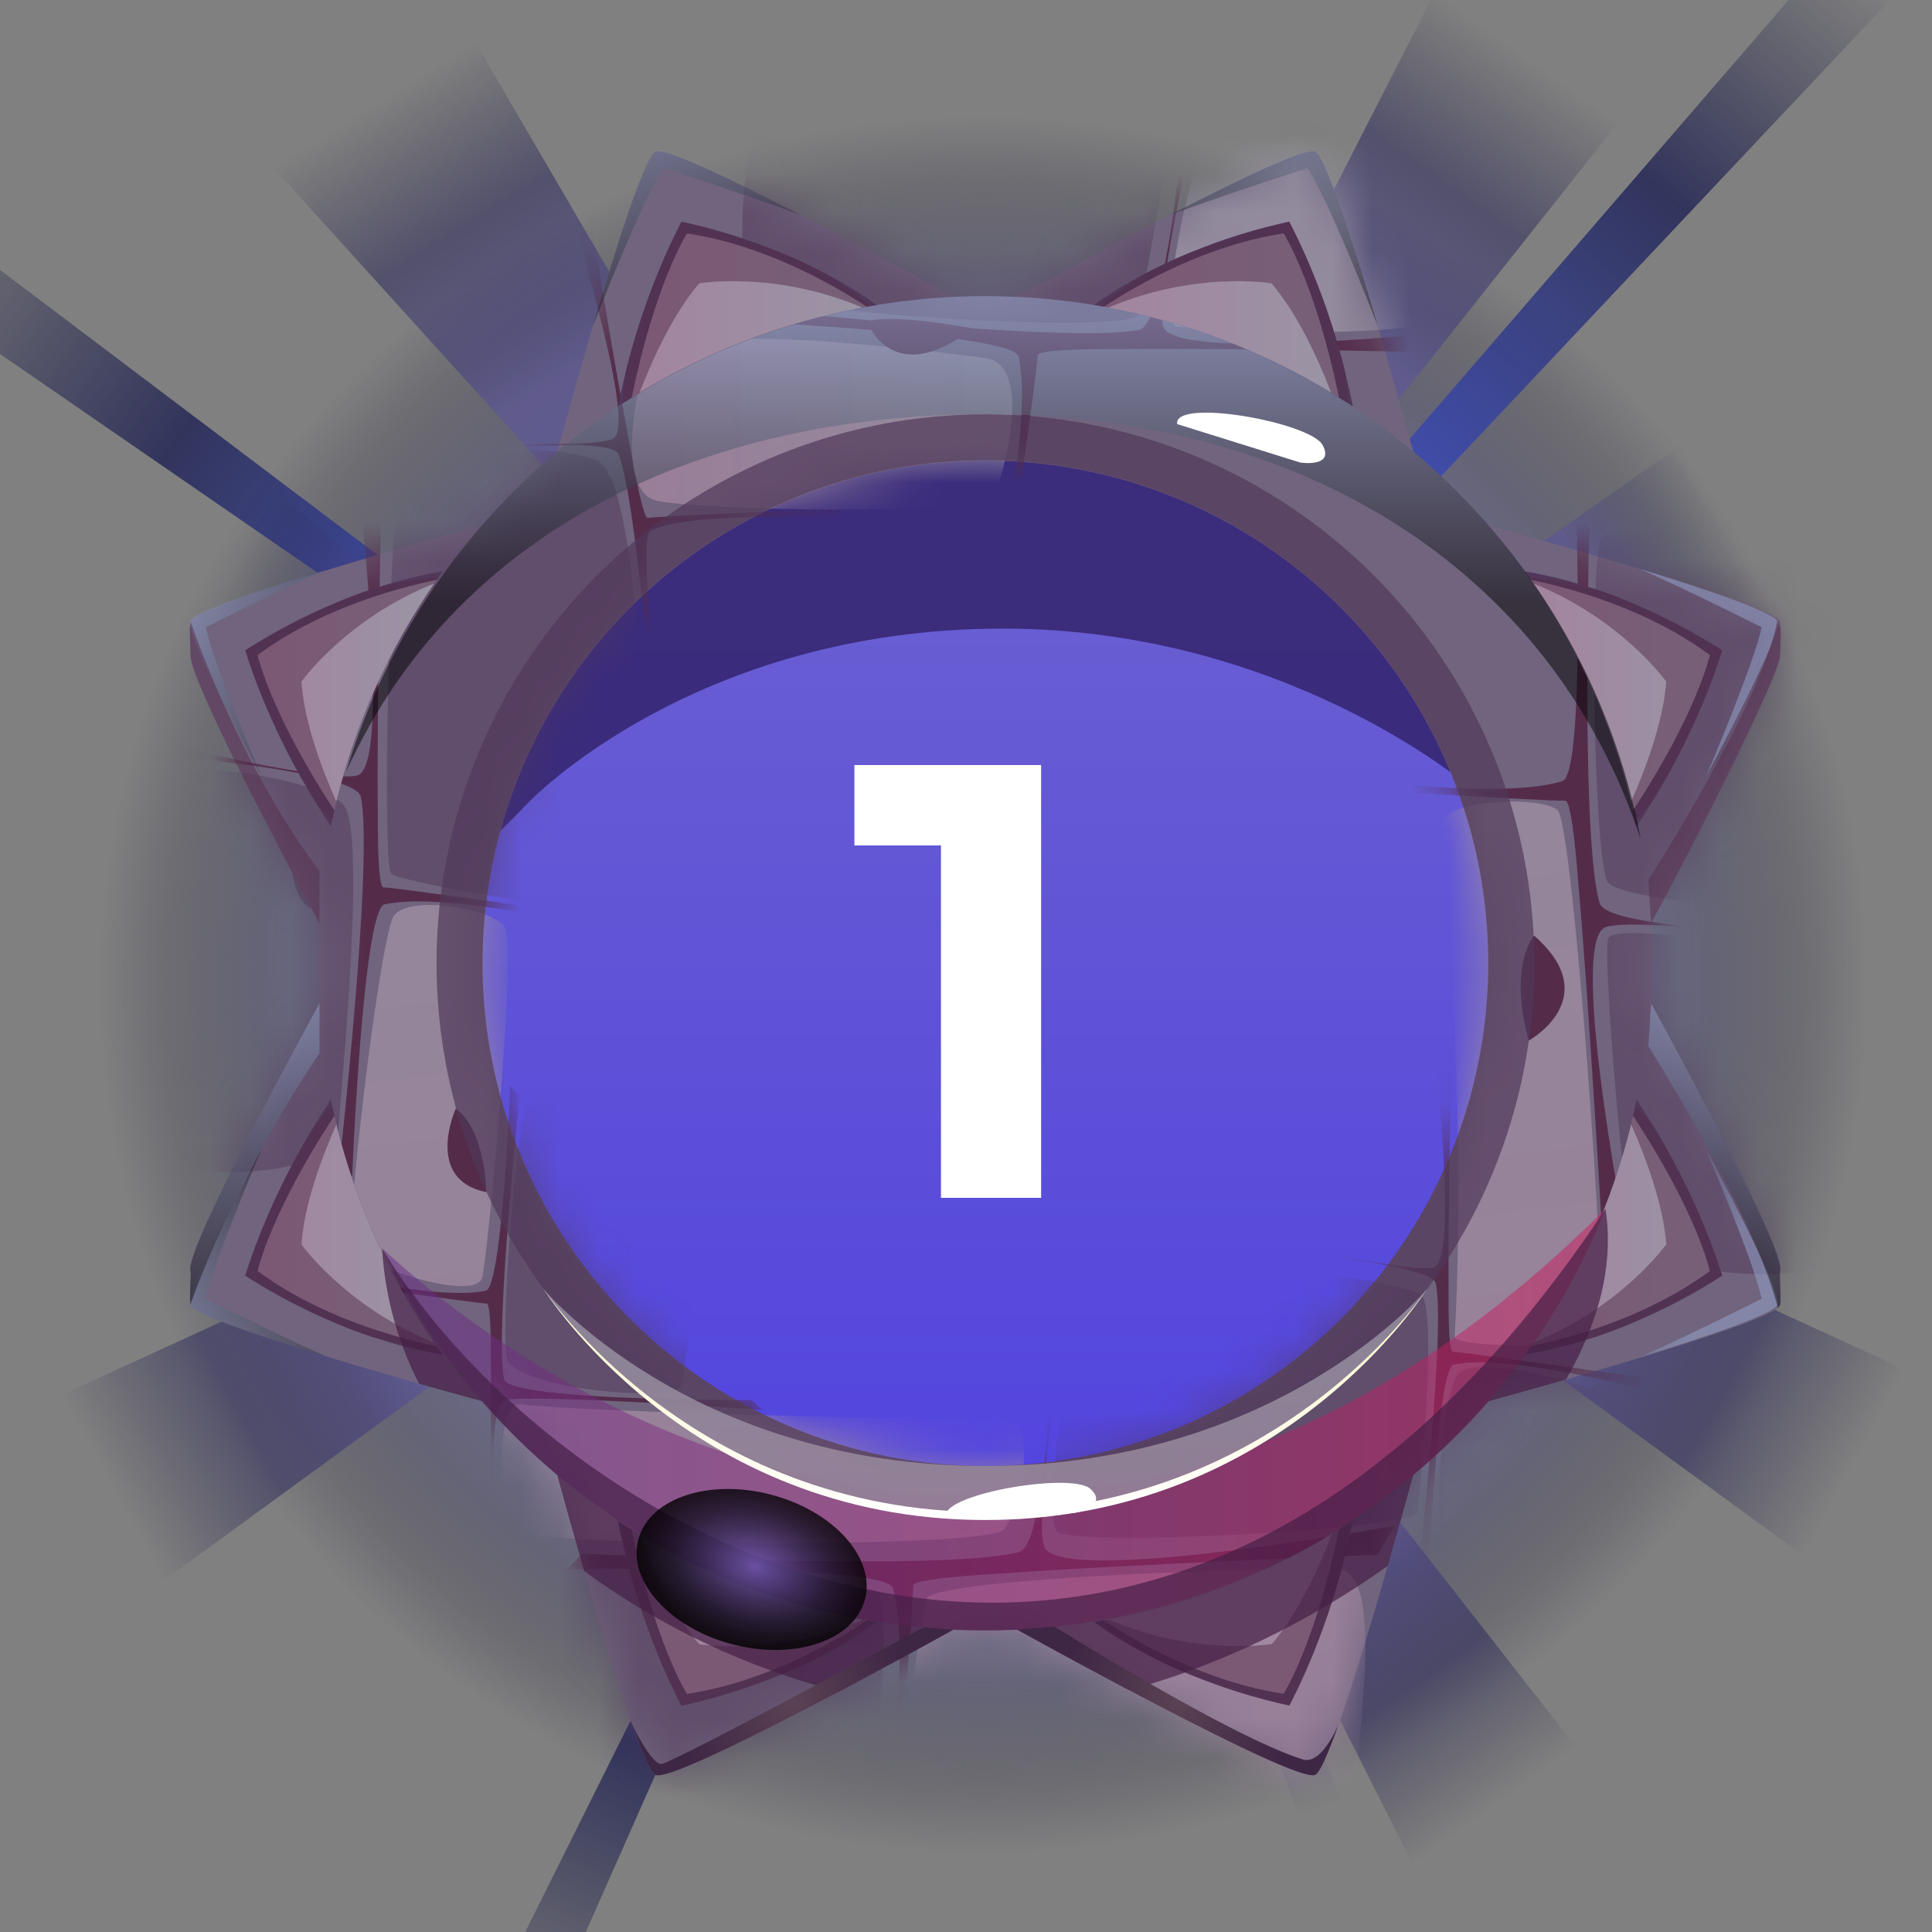 <svg width="50" height="50" viewBox="0 0 50 50" fill="none" xmlns="http://www.w3.org/2000/svg">
<rect x="0" y="0" width="50" height="50" fill="#808080" stroke="none"/>
<g clip-path="url(#clip0_762_30819)">
<path d="M25.447 49.097C38.669 49.097 49.388 38.525 49.388 25.484C49.388 12.443 38.669 1.871 25.447 1.871C12.224 1.871 1.506 12.443 1.506 25.484C1.506 38.525 12.224 49.097 25.447 49.097Z" fill="url(#paint0_radial_762_30819)" style="mix-blend-mode:screen"/>
<path d="M6.753 3.981L11.986 0.559L21.183 16.304L19.092 17.613L6.753 3.981Z" fill="url(#paint1_linear_762_30819)" fill-opacity="0.5"/>
<path d="M-9.645 2.515L-8.508 0.559L16.592 19.515L16.075 20.236L-9.645 2.515Z" fill="url(#paint2_linear_762_30819)" fill-opacity="0.8"/>
<path d="M12.946 55L11.345 54.513L21.234 34.666L21.839 34.913L12.946 55Z" fill="url(#paint3_linear_762_30819)" fill-opacity="0.8"/>
<path d="M37.581 53.645L36.233 54.345L29.054 34.233L29.606 34.011L37.581 53.645Z" fill="url(#paint4_linear_762_30819)" fill-opacity="0.8"/>
<path d="M51.469 -6L53.323 -4.678L31.695 18.269L31.022 17.685L51.469 -6Z" fill="url(#paint5_linear_762_30819)" fill-opacity="0.8"/>
<path d="M0.086 14.987L2.786 9.041L17.14 21.156L16.035 23.471L0.086 14.987Z" fill="url(#paint6_linear_762_30819)" fill-opacity="0.5"/>
<path d="M42.173 2.802L37.415 -0.752L29.054 15.599L30.955 16.958L42.173 2.802Z" fill="url(#paint7_linear_762_30819)" fill-opacity="0.5"/>
<path d="M50.7 13.566L47.895 8.431L32.99 18.894L34.137 20.893L50.7 13.566Z" fill="url(#paint8_linear_762_30819)" fill-opacity="0.5"/>
<path d="M0.194 36.748L2.894 41.883L17.248 31.419L16.143 29.42L0.194 36.748Z" fill="url(#paint9_linear_762_30819)" fill-opacity="0.5"/>
<path d="M42.173 46.986L37.654 50.408L29.71 34.663L31.516 33.355L42.173 46.986Z" fill="url(#paint10_linear_762_30819)" fill-opacity="0.5"/>
<path d="M50.7 36.09L47.999 41.226L33.646 30.762L34.751 28.763L50.7 36.09Z" fill="url(#paint11_linear_762_30819)" fill-opacity="0.5"/>
<circle cx="26" cy="25" r="14" fill="url(#paint12_linear_762_30819)"/>
<path d="M39.584 21.337C39.25 21.146 38.736 20.833 37.982 20.328C37.982 20.328 33.231 16.268 25.954 16.268C17.951 16.268 13.673 20.77 13.673 20.77C12.984 21.487 12.38 22.065 12 22.318C12.647 19.205 14.32 16.398 16.751 14.348C19.181 12.298 22.23 11.122 25.408 11.009C28.586 10.896 31.71 11.852 34.28 13.725C36.85 15.597 38.718 18.277 39.585 21.337H39.584Z" fill="#302067" fill-opacity="0.8"/>
<path opacity="0.5" d="M12.01 24.044C12.546 23.134 12.689 18.794 12.01 18.478C11.331 18.161 7.162 18.455 7.256 19.609C7.349 20.763 7.394 23.152 7.98 23.474C8.565 23.796 11.641 24.673 12.01 24.044Z" fill="#51385B"/>
<path d="M46.067 32.905C46.248 32.479 43.758 27.85 42.73 25.969C42.773 25.278 42.773 24.585 42.73 23.895C43.758 22.014 46.079 17.436 46.067 16.959C46.067 16.915 46.103 16.171 46.067 16.084C45.891 15.665 40.622 14.177 38.524 13.6C37.925 12.913 37.274 12.274 36.575 11.689C36.049 9.768 34.465 4.108 34.032 3.926C33.51 3.708 26.727 7.464 26.327 7.686C26.053 7.673 25.777 7.666 25.499 7.666C25.221 7.666 24.945 7.673 24.67 7.686C24.271 7.464 17.487 3.708 16.967 3.926C16.533 4.107 14.949 9.768 14.422 11.689C13.724 12.274 13.073 12.913 12.475 13.6C10.376 14.177 5.106 15.665 4.931 16.084C4.894 16.174 4.931 16.915 4.931 16.959C4.918 17.581 7.24 22.014 8.268 23.895C8.203 24.585 8.203 25.279 8.268 25.969C7.24 27.847 4.756 32.476 4.931 32.905C4.948 32.946 4.894 33.693 4.931 33.78C5.106 34.199 10.376 35.687 12.475 36.264C13.073 36.951 13.724 37.59 14.422 38.175C14.949 40.096 16.533 45.756 16.967 45.938C17.487 46.156 24.271 42.4 24.67 42.178C24.945 42.192 25.221 42.199 25.499 42.198C25.777 42.197 26.053 42.191 26.327 42.178C26.727 42.4 33.51 46.16 34.032 45.938C34.465 45.757 36.049 40.096 36.575 38.175C37.274 37.59 37.925 36.951 38.524 36.264C40.622 35.687 45.891 34.199 46.067 33.78C46.103 33.691 46.05 32.943 46.067 32.905ZM38.516 24.929C38.517 27.503 37.755 30.019 36.325 32.16C34.896 34.3 32.864 35.969 30.486 36.955C28.108 37.94 25.492 38.199 22.967 37.697C20.443 37.196 18.124 35.957 16.303 34.138C14.483 32.318 13.243 30 12.74 27.475C12.237 24.951 12.494 22.334 13.478 19.956C14.463 17.578 16.13 15.545 18.27 14.114C20.409 12.684 22.925 11.92 25.499 11.919C27.208 11.919 28.9 12.255 30.479 12.908C32.059 13.562 33.493 14.52 34.702 15.728C35.911 16.936 36.87 18.371 37.524 19.949C38.179 21.528 38.516 23.22 38.516 24.929Z" fill="#71647E"/>
<mask id="mask0_762_30819" style="mask-type:luminance" maskUnits="userSpaceOnUse" x="4" y="3" width="43" height="43">
<path d="M46.067 32.905C46.248 32.479 43.758 27.85 42.73 25.969C42.773 25.278 42.773 24.585 42.73 23.895C43.758 22.014 46.079 17.436 46.067 16.959C46.067 16.915 46.103 16.171 46.067 16.084C45.891 15.665 40.622 14.177 38.524 13.6C37.925 12.913 37.274 12.274 36.575 11.689C36.049 9.768 34.465 4.108 34.032 3.926C33.51 3.708 26.727 7.464 26.327 7.686C26.053 7.673 25.777 7.666 25.499 7.666C25.221 7.666 24.945 7.673 24.67 7.686C24.271 7.464 17.487 3.708 16.967 3.926C16.533 4.107 14.949 9.768 14.422 11.689C13.724 12.274 13.073 12.913 12.475 13.6C10.376 14.177 5.106 15.665 4.931 16.084C4.894 16.174 4.931 16.915 4.931 16.959C4.918 17.581 7.24 22.014 8.268 23.895C8.203 24.585 8.203 25.279 8.268 25.969C7.24 27.847 4.756 32.476 4.931 32.905C4.948 32.946 4.894 33.693 4.931 33.78C5.106 34.199 10.376 35.687 12.475 36.264C13.073 36.951 13.724 37.59 14.422 38.175C14.949 40.096 16.533 45.756 16.967 45.938C17.487 46.156 24.271 42.4 24.67 42.178C24.945 42.192 25.221 42.199 25.499 42.198C25.777 42.197 26.053 42.191 26.327 42.178C26.727 42.4 33.51 46.16 34.032 45.938C34.465 45.757 36.049 40.096 36.575 38.175C37.274 37.59 37.925 36.951 38.524 36.264C40.622 35.687 45.891 34.199 46.067 33.78C46.103 33.691 46.05 32.943 46.067 32.905ZM38.516 24.929C38.517 27.503 37.755 30.019 36.325 32.16C34.896 34.3 32.864 35.969 30.486 36.955C28.108 37.94 25.492 38.199 22.967 37.697C20.443 37.196 18.124 35.957 16.303 34.138C14.483 32.318 13.243 30 12.74 27.475C12.237 24.951 12.494 22.334 13.478 19.956C14.463 17.578 16.13 15.545 18.27 14.114C20.409 12.684 22.925 11.92 25.499 11.919C27.208 11.919 28.9 12.255 30.479 12.908C32.059 13.562 33.493 14.52 34.702 15.728C35.911 16.936 36.87 18.371 37.524 19.949C38.179 21.528 38.516 23.22 38.516 24.929Z" fill="white"/>
</mask>
<g mask="url(#mask0_762_30819)">
<path d="M41.396 23.367C41.644 24.226 48.988 24.13 48.988 24.13L48.928 24.736C48.928 24.736 42.592 23.654 41.556 23.994C40.519 24.335 42.228 32.787 42.228 32.787L41.491 32.379C41.491 32.379 41.129 26.008 40.842 22.811C40.842 22.811 40.696 20.706 40.508 20.721C40.164 20.75 32.98 20.299 32.98 20.299L33.024 19.858C33.024 19.858 38.442 20.825 40.435 20.215C41.069 20.02 40.758 12.023 40.758 12.023L41.166 12.396C41.166 12.396 40.862 21.512 41.396 23.367Z" fill="#542C4A"/>
<path d="M29.479 8.538C30.326 8.365 30.795 1.271 30.795 1.271L31.375 1.375C31.375 1.375 29.847 7.408 30.096 8.434C30.345 9.461 38.632 8.457 38.632 8.457L38.18 9.137C38.18 9.137 32.004 8.997 28.898 9.034C28.898 9.034 26.855 9.013 26.856 9.196C26.856 9.529 25.872 16.427 25.872 16.427L25.451 16.351C25.451 16.351 26.797 11.197 26.361 9.226C26.221 8.601 18.48 8.289 18.48 8.289L18.872 7.927C18.872 7.927 27.647 8.912 29.479 8.538Z" fill="#542C4A"/>
<path d="M9.339 20.623C9.184 19.865 2.842 19.446 2.842 19.446L2.933 18.928C2.933 18.928 8.326 20.293 9.241 20.07C10.156 19.848 9.262 12.44 9.262 12.44L9.87 12.842C9.87 12.842 9.746 18.363 9.779 21.14C9.779 21.14 9.761 22.965 9.924 22.965C10.222 22.965 16.388 23.844 16.388 23.844L16.32 24.221C16.32 24.221 11.712 23.018 9.952 23.406C9.393 23.53 9.114 30.45 9.114 30.45L8.788 30.1C8.788 30.1 9.673 22.26 9.339 20.623Z" fill="#542C4A"/>
<path d="M37.159 33.22C37.043 32.651 32.271 32.335 32.271 32.335L32.342 31.946C32.342 31.946 36.398 32.973 37.087 32.806C37.776 32.638 37.102 27.066 37.102 27.066L37.56 27.369C37.56 27.369 37.469 31.52 37.49 33.609C37.49 33.609 37.476 34.983 37.599 34.983C37.822 34.983 42.461 35.644 42.461 35.644L42.41 35.928C42.41 35.928 38.944 35.022 37.619 35.316C37.199 35.406 36.986 40.614 36.986 40.614L36.74 40.351C36.74 40.351 37.411 34.452 37.159 33.22Z" fill="#542C4A"/>
<path d="M26.37 40.168C27.258 39.929 27.293 32.36 27.293 32.36L27.915 32.435C27.915 32.435 26.686 38.943 27.021 40.015C27.356 41.087 36.09 39.483 36.09 39.483L35.655 40.235C35.655 40.235 29.085 40.489 25.789 40.73C25.789 40.73 23.617 40.841 23.63 41.036C23.652 41.389 23.057 48.782 23.057 48.782L22.604 48.728C22.604 48.728 23.699 43.165 23.107 41.101C22.918 40.446 14.673 40.619 14.673 40.619L15.066 40.206C15.066 40.206 24.447 40.687 26.37 40.168Z" fill="#542C4A"/>
<path d="M13.045 35.691C13.162 36.261 19.453 36.234 19.453 36.234L19.724 36.486C19.724 36.486 13.766 36.067 13.077 36.234C12.389 36.402 13.091 41.657 13.091 41.657L12.634 41.354C12.634 41.354 12.724 37.202 12.704 35.109C12.704 35.109 12.717 33.736 12.594 33.736C12.37 33.736 7.732 33.075 7.732 33.075L7.783 32.792C7.783 32.792 11.249 33.697 12.573 33.403C12.994 33.312 13.207 28.105 13.207 28.105L13.451 28.368C13.451 28.368 12.794 34.459 13.045 35.691Z" fill="#542C4A"/>
<path d="M16.005 11.753C15.786 11.214 11.039 11.781 11.039 11.781V11.385C11.039 11.385 15.215 11.649 15.861 11.357C16.508 11.066 14.822 5.713 14.822 5.713L15.327 5.926C15.327 5.926 15.997 10.025 16.405 12.074C16.405 12.074 16.644 13.426 16.767 13.404C16.988 13.362 21.669 13.159 21.669 13.159V13.444C21.669 13.444 18.096 13.192 16.848 13.724C16.448 13.897 17.199 19.056 17.199 19.056L16.91 18.841C16.91 18.841 16.479 12.917 16.005 11.753Z" fill="#542C4A"/>
<path opacity="0.8" d="M25.499 9.266C22.68 8.904 17.049 8.265 16.687 9.442C16.325 10.619 16.076 12.7 16.959 12.949C17.841 13.198 25.434 13.379 25.711 12.836C25.988 12.293 26.758 9.429 25.499 9.266Z" fill="url(#paint13_linear_762_30819)"/>
<path opacity="0.5" d="M29.465 8.129C29.359 8.621 21.82 8.22 19.558 7.663C18.97 7.519 19.151 3.243 19.897 2.949C20.644 2.654 30.288 2.541 30.297 3.107C30.306 3.673 29.6 7.518 29.465 8.129Z" fill="#51385B"/>
<path opacity="0.8" d="M31.395 3.085C30.49 5.177 30.058 8.377 30.445 8.443C30.831 8.509 36.373 8.861 37.504 8.172C38.636 7.482 37.753 3.541 36.871 3.337C35.988 3.134 31.625 2.553 31.395 3.085Z" fill="url(#paint14_linear_762_30819)"/>
<path opacity="0.5" d="M15.443 11.918C13.86 11.268 10.51 11.954 10.306 12.61C10.102 13.266 9.876 22.385 10.125 22.611C10.374 22.838 15.978 23.879 16.389 23.268C16.8 22.657 16.732 12.449 15.443 11.918Z" fill="#51385B"/>
<path opacity="0.8" d="M10.148 23.789C9.72 25.075 8.971 31.822 9.084 32.251C9.197 32.681 12.333 33.767 12.485 33.043C12.637 32.319 13.383 24.49 13.066 23.992C12.75 23.494 10.375 23.104 10.148 23.789Z" fill="url(#paint15_linear_762_30819)"/>
<path opacity="0.5" d="M8.904 20.846C8.484 20.275 5.079 19.616 4.581 20.122C4.083 20.629 4.038 29.766 4.807 30.151C5.577 30.536 8.699 30.337 8.756 29.305C8.813 28.273 9.491 21.647 8.904 20.846Z" fill="#51385B"/>
<path opacity="0.5" d="M13.144 35.216C13.571 35.974 17.509 36.306 17.637 35.849C17.766 35.392 18.389 29.581 17.922 29.174C17.455 28.767 13.878 27.683 13.587 28.767C13.295 29.851 12.927 34.831 13.144 35.216Z" fill="#51385B"/>
<path opacity="0.8" d="M13.474 36.343C12.792 36.263 12.953 39.009 13.133 39.583C13.269 40.013 25.562 40.103 25.979 39.583C26.395 39.062 26.917 36.731 25.964 36.731C23.475 36.734 15.191 36.547 13.474 36.343Z" fill="url(#paint16_linear_762_30819)"/>
<path opacity="0.5" d="M13.144 40.617C12.873 41.239 13.361 48.526 14.402 48.782C15.442 49.04 22.424 48.859 22.44 48.407C22.456 47.954 23.177 41.425 22.703 41.182C22.23 40.94 13.283 40.294 13.144 40.617Z" fill="#51385B"/>
<path opacity="0.8" d="M23.987 41.378C23.854 41.921 22.706 48.431 23.611 48.589C24.516 48.748 34.849 49.132 35.011 46.937C35.173 44.742 35.818 40.702 34.649 40.618C33.479 40.534 24.125 40.825 23.987 41.378Z" fill="url(#paint17_linear_762_30819)"/>
<path opacity="0.5" d="M27.345 39.624C27.663 40.062 36.645 39.583 36.69 39.13C36.735 38.676 37.219 33.931 36.781 33.518C36.342 33.106 28.725 32.075 28.291 32.783C27.856 33.492 26.915 39.032 27.345 39.624Z" fill="#51385B"/>
<path opacity="0.8" d="M37.647 34.607C37.635 34.857 41.243 35.007 41.414 34.342C41.586 33.676 40.718 21.336 40.31 20.968C39.903 20.599 37.549 20.686 37.368 21.229C37.187 21.772 38.018 27.57 37.647 34.607Z" fill="url(#paint18_linear_762_30819)"/>
<path opacity="0.5" d="M37.708 35.6C37.173 36.512 37.029 40.85 37.708 41.167C38.387 41.483 42.557 41.189 42.462 40.035C42.368 38.881 42.324 36.493 41.738 36.171C41.153 35.85 38.077 34.971 37.708 35.6Z" fill="#51385B"/>
<path opacity="0.5" d="M41.613 24.305C41.485 25.072 42.081 31.934 42.347 32.361C42.612 32.788 48.185 33.77 48.547 31.755C48.909 29.739 49.293 25.304 48.298 25.032C47.302 24.761 41.702 23.768 41.613 24.305Z" fill="#51385B"/>
<path opacity="0.5" d="M41.613 22.839C41.942 23.321 47.415 23.812 47.845 23.382C48.275 22.952 48.072 14.557 47.415 14.218C46.759 13.879 41.761 13.36 41.442 13.924C41.122 14.488 41.24 22.296 41.613 22.839Z" fill="#51385B"/>
<path d="M39.705 24.216C39.705 24.216 39.022 24.95 39.565 26.931C39.565 26.931 41.552 25.832 39.705 24.216Z" fill="#542C4A"/>
<path d="M11.797 28.689C11.797 28.689 10.959 30.52 12.586 30.854C12.586 30.854 12.579 29.284 11.797 28.689Z" fill="#542C4A"/>
<path d="M22.44 8.333C22.44 8.333 23.098 10.114 25.165 8.499C25.165 8.499 23.039 8.085 22.44 8.333Z" fill="#542C4A"/>
</g>
<path d="M22.518 41.951L22.699 41.982C22.194 42.342 21.661 42.66 21.105 42.933L21.096 42.937C20.793 43.087 20.495 43.221 20.208 43.341L20.181 43.351C19.358 43.693 18.506 43.959 17.634 44.144C17.012 42.919 16.532 41.627 16.2 40.294C16.2 40.29 16.2 40.286 16.2 40.282C16.2 40.277 16.194 40.254 16.19 40.24C16.108 39.914 16.043 39.618 15.991 39.358C16.036 39.389 16.081 39.419 16.128 39.449C16.203 39.498 16.279 39.546 16.355 39.593C16.417 39.633 16.48 39.672 16.543 39.71C18.322 40.791 20.282 41.54 22.329 41.92L22.518 41.951Z" fill="#51385B"/>
<path d="M22.44 41.937C21.52 42.54 19.752 43.541 17.778 43.838C17.778 43.838 16.954 42.544 16.35 39.591C16.413 39.631 16.476 39.67 16.538 39.708C18.317 40.789 20.278 41.538 22.325 41.918L22.44 41.937Z" fill="url(#paint19_linear_762_30819)"/>
<path opacity="0.5" d="M22.519 41.95C22.087 42.33 21.614 42.659 21.108 42.932L21.1 42.937C20.811 43.087 20.515 43.221 20.212 43.34L20.185 43.35C19.355 43.67 18.503 43.935 17.637 44.143C17.587 44.053 16.767 42.562 16.204 40.294C16.204 40.289 16.204 40.285 16.204 40.281C16.204 40.276 16.197 40.253 16.194 40.239C16.144 39.978 16.124 39.713 16.132 39.447C16.207 39.496 16.282 39.544 16.358 39.591C16.421 39.631 16.484 39.67 16.547 39.708C16.874 40.56 17.412 41.754 18.096 42.551C18.096 42.551 20.065 42.886 22.333 41.917L22.519 41.95Z" fill="#542C4A"/>
<path d="M35.011 39.352C34.959 39.612 34.893 39.908 34.812 40.234C34.812 40.248 34.806 40.262 34.802 40.276V40.288C34.47 41.621 33.989 42.913 33.368 44.138C32.495 43.952 31.642 43.686 30.818 43.344L30.795 43.335C30.505 43.215 30.202 43.079 29.895 42.926C29.34 42.652 28.808 42.334 28.303 41.975C28.365 41.967 28.426 41.956 28.484 41.945L28.677 41.91C30.724 41.53 32.685 40.781 34.464 39.699C34.527 39.661 34.59 39.622 34.653 39.582C34.715 39.543 34.804 39.487 34.879 39.438C34.92 39.413 34.966 39.383 35.011 39.352Z" fill="#51385B"/>
<path d="M34.648 39.587C34.044 42.54 33.22 43.834 33.22 43.834C31.246 43.539 29.477 42.538 28.557 41.933L28.672 41.911C30.72 41.531 32.681 40.782 34.46 39.701C34.522 39.666 34.585 39.627 34.648 39.587Z" fill="url(#paint20_linear_762_30819)"/>
<path opacity="0.5" d="M34.812 40.237C34.812 40.251 34.806 40.265 34.802 40.279V40.291C34.239 42.56 33.419 44.05 33.368 44.141C32.501 43.933 31.649 43.668 30.817 43.347L30.795 43.338C30.492 43.219 30.195 43.084 29.905 42.934L29.895 42.929C29.39 42.656 28.918 42.327 28.488 41.948L28.681 41.912C30.95 42.88 32.918 42.546 32.918 42.546C33.603 41.749 34.14 40.555 34.468 39.703C34.53 39.665 34.594 39.626 34.656 39.586C34.719 39.547 34.807 39.491 34.882 39.442C34.889 39.709 34.865 39.976 34.812 40.237Z" fill="#542C4A"/>
<path d="M22.518 7.929L22.699 7.899C22.195 7.539 21.661 7.221 21.105 6.947L21.096 6.943C20.793 6.793 20.495 6.659 20.208 6.54L20.181 6.529C19.358 6.187 18.506 5.921 17.634 5.736V5.741C17.013 6.966 16.532 8.257 16.2 9.59C16.2 9.595 16.2 9.599 16.2 9.603C16.2 9.607 16.194 9.631 16.19 9.646C16.108 9.97 16.043 10.266 15.991 10.526C16.036 10.496 16.081 10.466 16.128 10.436C16.203 10.387 16.279 10.339 16.355 10.292L16.543 10.175C18.322 9.093 20.282 8.345 22.329 7.965L22.518 7.929Z" fill="#51385B"/>
<path d="M22.44 7.942C21.52 7.339 19.752 6.338 17.778 6.041C17.778 6.041 16.954 7.334 16.35 10.287L16.538 10.17C18.317 9.089 20.278 8.34 22.325 7.96L22.44 7.942Z" fill="url(#paint21_linear_762_30819)"/>
<path opacity="0.5" d="M22.519 7.929C22.087 7.549 21.614 7.22 21.108 6.947L21.1 6.943C20.811 6.793 20.515 6.658 20.212 6.54L20.185 6.529C19.354 6.209 18.503 5.944 17.637 5.736V5.741C17.587 5.831 16.767 7.322 16.204 9.59C16.204 9.595 16.204 9.599 16.204 9.603C16.204 9.607 16.197 9.631 16.194 9.646C16.145 9.906 16.124 10.171 16.132 10.437C16.207 10.388 16.282 10.34 16.358 10.293L16.547 10.176C16.874 9.324 17.412 8.131 18.096 7.333C18.096 7.333 20.065 6.998 22.333 7.967L22.519 7.929Z" fill="#542C4A"/>
<path style="mix-blend-mode:color-dodge" opacity="0.5" d="M20.703 5.556C18.983 4.923 17.158 4.351 17.158 4.351C16.6 5.213 15.398 8.3 15.342 8.443C15.975 6.297 16.695 4.038 16.966 3.924C17.219 3.818 18.945 4.648 20.701 5.553L20.703 5.556Z" fill="url(#paint22_linear_762_30819)"/>
<path d="M28.484 7.929L28.303 7.899C28.808 7.539 29.341 7.221 29.898 6.947L29.906 6.943C30.209 6.793 30.508 6.659 30.795 6.54L30.821 6.529C31.644 6.187 32.497 5.921 33.369 5.736V5.741C33.991 6.966 34.473 8.257 34.806 9.589C34.806 9.594 34.806 9.598 34.806 9.602C34.806 9.617 34.812 9.63 34.816 9.645C34.897 9.97 34.963 10.265 35.015 10.525C34.969 10.495 34.924 10.465 34.877 10.435C34.803 10.386 34.727 10.338 34.652 10.291C34.577 10.244 34.526 10.212 34.462 10.174C32.684 9.093 30.723 8.344 28.676 7.964L28.484 7.929Z" fill="#51385B"/>
<path d="M28.56 7.942C29.48 7.339 31.248 6.338 33.221 6.041C33.221 6.041 34.046 7.334 34.651 10.287C34.587 10.248 34.525 10.208 34.461 10.17C32.683 9.089 30.722 8.34 28.675 7.96L28.56 7.942Z" fill="url(#paint23_linear_762_30819)"/>
<path opacity="0.5" d="M28.484 7.929C28.916 7.55 29.389 7.22 29.894 6.947L29.902 6.943C30.191 6.793 30.488 6.658 30.791 6.54L30.817 6.529C31.648 6.209 32.499 5.944 33.365 5.736V5.741C33.416 5.831 34.236 7.322 34.799 9.59C34.799 9.595 34.799 9.599 34.799 9.603C34.799 9.617 34.805 9.631 34.809 9.646C34.859 9.906 34.879 10.171 34.871 10.437C34.796 10.388 34.72 10.34 34.645 10.293C34.57 10.246 34.519 10.214 34.456 10.176C34.128 9.324 33.591 8.131 32.907 7.333C32.907 7.333 30.938 6.998 28.67 7.967L28.484 7.929Z" fill="#542C4A"/>
<path style="mix-blend-mode:color-dodge" opacity="0.5" d="M30.3 5.556C32.02 4.923 33.844 4.351 33.844 4.351C34.403 5.213 35.605 8.3 35.661 8.443C35.027 6.297 34.303 4.038 34.032 3.924C33.779 3.818 32.053 4.648 30.297 5.553L30.3 5.556Z" fill="url(#paint24_linear_762_30819)"/>
<path d="M39.564 14.939C39.529 14.888 39.493 14.838 39.456 14.786C40.067 14.888 40.67 15.04 41.257 15.239H41.265C41.586 15.346 41.892 15.462 42.18 15.581L42.206 15.592C43.03 15.931 43.821 16.345 44.57 16.829C44.57 16.831 44.57 16.832 44.57 16.834C44.144 18.14 43.573 19.393 42.866 20.572L42.859 20.583L42.837 20.62C42.665 20.907 42.502 21.163 42.356 21.384C42.345 21.331 42.334 21.277 42.322 21.224C42.303 21.134 42.284 21.049 42.264 20.963C42.247 20.89 42.23 20.818 42.213 20.746C41.717 18.724 40.859 16.81 39.678 15.095L39.564 14.939Z" fill="#51385B"/>
<path d="M39.611 15.005C40.688 15.227 42.646 15.767 44.251 16.953C44.251 16.953 43.923 18.451 42.264 20.969C42.248 20.896 42.231 20.824 42.214 20.752C41.718 18.731 40.859 16.816 39.679 15.101L39.611 15.005Z" fill="url(#paint25_linear_762_30819)"/>
<path opacity="0.5" d="M39.565 14.94C40.138 14.976 40.706 15.077 41.257 15.241H41.265C41.576 15.338 41.882 15.453 42.18 15.583L42.206 15.594C43.02 15.954 43.81 16.367 44.57 16.831C44.57 16.833 44.57 16.834 44.57 16.836C44.541 16.936 44.069 18.57 42.866 20.574L42.859 20.586L42.837 20.622C42.688 20.841 42.515 21.044 42.322 21.226C42.303 21.136 42.284 21.052 42.264 20.965C42.247 20.892 42.23 20.82 42.213 20.748C42.581 19.914 43.044 18.689 43.123 17.642C43.123 17.642 41.965 16.013 39.676 15.097L39.565 14.94Z" fill="#542C4A"/>
<path style="mix-blend-mode:color-dodge" opacity="0.5" d="M42.463 14.731C44.011 15.431 45.59 16.234 45.59 16.234C45.401 17.166 44.194 19.988 44.142 20.12C45.116 18.29 46.104 16.327 45.998 16.076C45.899 15.841 44.219 15.271 42.468 14.731H42.463Z" fill="url(#paint26_linear_762_30819)"/>
<path d="M39.564 34.906C39.529 34.958 39.493 35.008 39.456 35.059C40.067 34.956 40.67 34.805 41.257 34.607H41.265C41.586 34.499 41.892 34.382 42.18 34.264L42.206 34.253C43.03 33.914 43.821 33.499 44.57 33.015C44.57 33.014 44.57 33.012 44.57 33.01C44.144 31.704 43.573 30.45 42.866 29.272L42.859 29.261L42.837 29.224C42.665 28.936 42.502 28.681 42.356 28.46C42.345 28.512 42.334 28.567 42.322 28.62C42.303 28.711 42.284 28.795 42.264 28.882C42.247 28.953 42.23 29.026 42.213 29.097C41.717 31.119 40.859 33.034 39.678 34.749L39.564 34.906Z" fill="#51385B"/>
<path d="M39.611 34.841C40.688 34.618 42.646 34.079 44.251 32.893C44.251 32.893 43.923 31.395 42.264 28.878C42.248 28.949 42.231 29.022 42.214 29.093C41.718 31.115 40.859 33.03 39.679 34.745L39.611 34.841Z" fill="url(#paint27_linear_762_30819)"/>
<path opacity="0.5" d="M39.565 34.905C40.138 34.869 40.706 34.769 41.257 34.605H41.265C41.576 34.508 41.882 34.393 42.18 34.263L42.206 34.252C43.02 33.892 43.81 33.479 44.57 33.014C44.57 33.013 44.57 33.011 44.57 33.009C44.541 32.908 44.069 31.275 42.866 29.271L42.859 29.26L42.837 29.223C42.688 29.003 42.516 28.801 42.322 28.619C42.303 28.71 42.284 28.794 42.264 28.881C42.247 28.952 42.23 29.025 42.213 29.096C42.581 29.931 43.044 31.155 43.123 32.203C43.123 32.203 41.965 33.833 39.676 34.748L39.565 34.905Z" fill="#542C4A"/>
<path style="mix-blend-mode:color-dodge" opacity="0.5" d="M42.463 35.114C44.011 34.414 45.59 33.612 45.59 33.612C45.401 32.679 44.194 29.857 44.142 29.725C45.116 31.555 46.104 33.518 45.998 33.77C45.899 34.004 44.219 34.575 42.468 35.114H42.463Z" fill="url(#paint28_linear_762_30819)"/>
<path d="M11.353 14.939C11.388 14.888 11.425 14.838 11.462 14.786C10.85 14.888 10.248 15.04 9.661 15.239H9.651C9.331 15.346 9.025 15.462 8.737 15.581L8.711 15.592C7.887 15.931 7.096 16.345 6.348 16.829C6.348 16.831 6.348 16.832 6.348 16.834C6.773 18.14 7.344 19.394 8.051 20.572L8.058 20.583L8.08 20.62C8.252 20.907 8.415 21.163 8.561 21.384C8.572 21.331 8.583 21.277 8.595 21.224C8.613 21.134 8.633 21.049 8.653 20.963L8.705 20.746C9.2 18.724 10.059 16.809 11.239 15.095L11.353 14.939Z" fill="#51385B"/>
<path d="M11.306 15.005C10.23 15.227 8.27 15.767 6.666 16.953C6.666 16.953 6.995 18.451 8.652 20.969L8.704 20.752C9.199 18.73 10.058 16.815 11.238 15.101L11.306 15.005Z" fill="url(#paint29_linear_762_30819)"/>
<path opacity="0.5" d="M11.353 14.94C10.779 14.976 10.211 15.077 9.661 15.241H9.651C9.341 15.339 9.036 15.453 8.737 15.583L8.711 15.594C7.897 15.954 7.107 16.367 6.348 16.831C6.348 16.833 6.348 16.834 6.348 16.836C6.376 16.936 6.847 18.57 8.051 20.574L8.058 20.586L8.08 20.622C8.229 20.842 8.402 21.044 8.595 21.226C8.613 21.136 8.633 21.052 8.653 20.965L8.705 20.748C8.335 19.914 7.873 18.689 7.8 17.642C7.8 17.642 8.956 16.013 11.245 15.097L11.353 14.94Z" fill="#542C4A"/>
<path style="mix-blend-mode:color-dodge" opacity="0.5" d="M8.454 14.731C6.906 15.431 5.327 16.234 5.327 16.234C5.516 17.166 6.722 19.988 6.779 20.12C5.805 18.29 4.817 16.327 4.923 16.076C5.021 15.841 6.702 15.271 8.453 14.731H8.454Z" fill="url(#paint30_linear_762_30819)"/>
<path d="M11.353 34.906C11.388 34.958 11.425 35.008 11.462 35.059C10.85 34.957 10.248 34.805 9.661 34.607C9.658 34.606 9.654 34.606 9.651 34.607C9.331 34.499 9.025 34.382 8.737 34.264L8.711 34.253C7.887 33.914 7.096 33.499 6.348 33.015C6.348 33.014 6.348 33.012 6.348 33.01C6.773 31.704 7.344 30.45 8.051 29.272L8.058 29.261L8.08 29.224C8.252 28.936 8.415 28.681 8.561 28.46C8.572 28.512 8.583 28.567 8.595 28.62C8.613 28.711 8.633 28.795 8.653 28.882L8.705 29.097C9.2 31.119 10.059 33.034 11.239 34.749L11.353 34.906Z" fill="#51385B"/>
<path d="M11.306 34.841C10.23 34.618 8.27 34.079 6.666 32.893C6.666 32.893 6.995 31.395 8.652 28.878L8.704 29.093C9.199 31.115 10.058 33.03 11.238 34.745L11.306 34.841Z" fill="url(#paint31_linear_762_30819)"/>
<path opacity="0.5" d="M11.353 34.906C10.78 34.87 10.212 34.77 9.661 34.607C9.658 34.606 9.655 34.606 9.652 34.607C9.341 34.509 9.036 34.395 8.738 34.264L8.712 34.254C7.898 33.894 7.108 33.48 6.349 33.016C6.349 33.014 6.349 33.013 6.349 33.011C6.377 32.91 6.848 31.277 8.052 29.273L8.059 29.262L8.081 29.225C8.23 29.005 8.403 28.803 8.596 28.621C8.614 28.712 8.634 28.796 8.654 28.883L8.706 29.098C8.336 29.933 7.874 31.157 7.801 32.205C7.801 32.205 8.957 33.834 11.246 34.75L11.353 34.906Z" fill="#542C4A"/>
<path style="mix-blend-mode:color-dodge" opacity="0.5" d="M8.454 35.114C6.906 34.414 5.327 33.612 5.327 33.612C5.516 32.679 6.722 29.857 6.779 29.725C5.805 31.555 4.817 33.518 4.923 33.77C5.021 34.004 6.702 34.575 8.453 35.114H8.454Z" fill="url(#paint32_linear_762_30819)"/>
<path style="mix-blend-mode:multiply" opacity="0.5" d="M41.552 31.283C40.312 34.412 38.185 37.11 35.432 39.046C32.679 40.982 29.421 42.071 26.057 42.18C22.693 42.289 19.371 41.412 16.499 39.658C13.627 37.904 11.33 35.349 9.89 32.307C16.251 38.17 29.194 43.646 41.552 31.283Z" fill="url(#paint33_linear_762_30819)"/>
<path opacity="0.7" d="M40.529 35.7C39.75 35.923 39.041 36.12 38.524 36.263C37.925 36.95 37.274 37.589 36.575 38.173C36.425 38.724 36.188 39.579 35.915 40.526C33.896 41.968 31.545 43.114 29.217 43.742C27.757 42.969 26.493 42.27 26.326 42.177C26.052 42.191 25.776 42.198 25.498 42.197C25.221 42.197 24.944 42.19 24.669 42.178C24.501 42.269 23.201 42.993 21.714 43.777C19.338 43.167 17.1 42.109 15.12 40.66C14.832 39.664 14.577 38.75 14.421 38.174C13.723 37.589 13.072 36.95 12.474 36.263C12.041 36.145 11.478 35.987 10.845 35.811C10.285 34.724 9.96 33.531 9.889 32.311C14.472 39.89 29.852 48.915 41.55 31.287C41.775 32.732 41.371 34.242 40.529 35.7Z" fill="#451F47"/>
<path style="mix-blend-mode:color-dodge" opacity="0.5" d="M25.499 7.664C21.785 7.664 18.17 8.862 15.19 11.08C12.21 13.297 10.025 16.416 8.958 19.974C11.783 13.728 18.197 10.721 25.499 10.721C33.464 10.721 40.088 14.55 42.462 21.717C40.96 13.717 33.935 7.664 25.499 7.664Z" fill="url(#paint34_linear_762_30819)"/>
<path opacity="0.7" d="M25.499 10.722C22.69 10.723 19.944 11.556 17.608 13.118C15.273 14.679 13.453 16.898 12.378 19.493C11.304 22.089 11.023 24.945 11.571 27.7C12.119 30.455 13.472 32.986 15.459 34.972C17.445 36.959 19.976 38.312 22.731 38.86C25.486 39.408 28.342 39.127 30.938 38.053C33.533 36.978 35.752 35.158 37.313 32.822C38.875 30.487 39.708 27.741 39.709 24.932C39.709 21.163 38.212 17.549 35.547 14.884C32.882 12.219 29.268 10.722 25.499 10.722ZM25.499 37.941C22.925 37.941 20.409 37.177 18.269 35.746C16.129 34.316 14.462 32.283 13.477 29.905C12.492 27.527 12.235 24.91 12.738 22.386C13.24 19.861 14.48 17.542 16.3 15.723C18.121 13.903 20.44 12.664 22.964 12.162C25.489 11.66 28.106 11.918 30.483 12.903C32.861 13.888 34.894 15.557 36.324 17.697C37.754 19.837 38.517 22.353 38.516 24.927C38.516 26.637 38.18 28.329 37.525 29.908C36.871 31.488 35.912 32.922 34.703 34.131C33.495 35.339 32.06 36.298 30.48 36.952C28.901 37.605 27.208 37.942 25.499 37.941Z" fill="#51385B"/>
<path opacity="0.8" d="M14.065 33.357C14.065 33.357 17.872 37.94 25.499 37.94C33.127 37.94 36.933 33.357 36.933 33.357C36.933 33.357 33.222 39.337 25.499 39.337C17.777 39.337 14.065 33.357 14.065 33.357Z" fill="url(#paint35_linear_762_30819)"/>
<path d="M14.065 33.357C14.065 33.357 17.872 39.131 25.499 39.131C33.127 39.131 36.933 33.357 36.933 33.357C36.933 33.357 33.222 39.337 25.499 39.337C17.777 39.337 14.065 33.357 14.065 33.357Z" fill="url(#paint36_linear_762_30819)"/>
<path d="M24.494 39.303C24.166 38.695 27.717 38.082 28.215 38.528C28.714 38.973 27.825 39.149 27.825 39.149L24.494 39.303Z" fill="white"/>
<path d="M30.465 10.975C30.365 10.291 33.911 10.928 34.229 11.518C34.547 12.108 33.649 11.97 33.649 11.97L30.465 10.975Z" fill="white"/>
<path style="mix-blend-mode:color-dodge" opacity="0.8" d="M22.385 41.392C22.667 40.324 21.582 39.112 19.963 38.684C18.343 38.257 16.802 38.776 16.52 39.843C16.238 40.911 17.322 42.123 18.942 42.551C20.561 42.978 22.103 42.459 22.385 41.392Z" fill="url(#paint37_radial_762_30819)"/>
<path opacity="0.5" d="M46.067 16.957C46.079 17.434 43.758 22.012 42.73 23.893L42.66 22.773C42.66 22.773 45.583 18.229 45.994 16.075L46.085 16.256C46.087 16.503 46.067 16.923 46.067 16.957Z" fill="#542C4A"/>
<path style="mix-blend-mode:color-dodge" opacity="0.5" d="M46.067 33.777C46.054 33.802 46.036 33.823 46.014 33.84C46.007 33.817 46.001 33.793 45.994 33.77C45.294 31.213 42.66 27.078 42.66 27.078L42.73 25.967C43.758 27.847 46.246 32.475 46.067 32.903C46.05 32.943 46.104 33.691 46.067 33.777Z" fill="url(#paint38_linear_762_30819)"/>
<path style="mix-blend-mode:color-dodge" opacity="0.5" d="M8.269 25.967V27.254C8.269 27.254 6.228 30.175 4.926 33.76C4.9 33.618 4.948 32.941 4.931 32.903C4.756 32.475 7.24 27.847 8.269 25.967Z" fill="url(#paint39_linear_762_30819)"/>
<path opacity="0.5" d="M8.268 22.537V23.895C7.24 22.014 4.919 17.581 4.931 16.959C4.931 16.915 4.896 16.206 4.931 16.091C6.418 20.249 8.268 22.537 8.268 22.537Z" fill="#542C4A"/>
<path d="M23.902 42.115L24.67 42.177C24.271 42.398 17.488 46.154 16.966 45.936C16.84 45.882 16.617 45.366 16.351 44.614C16.381 44.676 16.857 45.653 17.111 45.653C17.366 45.653 23.902 42.115 23.902 42.115Z" fill="url(#paint40_radial_762_30819)"/>
<path d="M34.645 44.619C34.38 45.369 34.157 45.886 34.032 45.935C33.51 46.153 26.727 42.397 26.327 42.175L27.289 42.096C27.289 42.096 31.861 44.961 33.722 45.535C34.194 45.679 34.61 44.704 34.645 44.619Z" fill="url(#paint41_radial_762_30819)"/>
<path d="M26.944 19.8V31H24.352V21.88H22.112V19.8H26.944Z" fill="white"/>
</g>
<defs>
<radialGradient id="paint0_radial_762_30819" cx="0" cy="0" r="1" gradientUnits="userSpaceOnUse" gradientTransform="translate(25.447 25.484) scale(23.941 23.613)">
<stop stop-color="#1D1C40" stop-opacity="0.5"/>
<stop offset="0.2" stop-color="#1D1C40" stop-opacity="0.5"/>
<stop offset="0.28" stop-color="#161526" stop-opacity="0.5"/>
<stop offset="0.33" stop-color="#23213C" stop-opacity="0.5"/>
<stop offset="0.37" stop-color="#323057" stop-opacity="0.5"/>
<stop offset="0.41" stop-color="#454278" stop-opacity="0.5"/>
<stop offset="0.44" stop-color="#5B579E" stop-opacity="0.5"/>
<stop offset="0.47" stop-color="#5B579E" stop-opacity="0.5"/>
<stop offset="0.5" stop-color="#5B579E" stop-opacity="0.5"/>
<stop offset="0.53" stop-color="#736EC7" stop-opacity="0.5"/>
<stop offset="0.582" stop-color="#8680E8" stop-opacity="0.5"/>
<stop offset="0.64" stop-color="#5E5AA3" stop-opacity="0.5"/>
<stop offset="0.643" stop-color="#5E5AA3" stop-opacity="0.5"/>
<stop offset="0.787" stop-color="#3D3A69" stop-opacity="0.4"/>
<stop offset="0.89" stop-color="#23213C" stop-opacity="0.2"/>
<stop offset="0.96" stop-color="#1D1C40" stop-opacity="0"/>
<stop offset="1" stop-color="#1D1C40" stop-opacity="0"/>
</radialGradient>
<linearGradient id="paint1_linear_762_30819" x1="9.421" y1="0.137" x2="18.876" y2="15.297" gradientUnits="userSpaceOnUse">
<stop stop-color="#1D1C40" stop-opacity="0"/>
<stop offset="0.13" stop-color="#1D1C40" stop-opacity="0"/>
<stop offset="0.35" stop-color="#272159"/>
<stop offset="0.52" stop-color="#403883"/>
<stop offset="0.61" stop-color="#5951A3"/>
</linearGradient>
<linearGradient id="paint2_linear_762_30819" x1="-4.997" y1="1.359" x2="20.32" y2="19.129" gradientUnits="userSpaceOnUse">
<stop stop-color="#1D1C40" stop-opacity="0"/>
<stop offset="0.12" stop-color="#1D1C40" stop-opacity="0"/>
<stop offset="0.441" stop-color="#1E2153"/>
<stop offset="0.67" stop-color="#3442A6"/>
<stop offset="1" stop-color="#3F5BE2"/>
</linearGradient>
<linearGradient id="paint3_linear_762_30819" x1="12.652" y1="56.549" x2="20.962" y2="36.442" gradientUnits="userSpaceOnUse">
<stop stop-color="#1D1C40" stop-opacity="0"/>
<stop offset="0.12" stop-color="#1D1C40" stop-opacity="0"/>
<stop offset="0.551" stop-color="#1E2153"/>
<stop offset="0.67" stop-color="#3442A6"/>
<stop offset="1" stop-color="#3F5BE2"/>
</linearGradient>
<linearGradient id="paint4_linear_762_30819" x1="34.261" y1="51.3" x2="26.143" y2="31.939" gradientUnits="userSpaceOnUse">
<stop offset="0.199" stop-color="#1D1C40" stop-opacity="0"/>
<stop offset="0.398" stop-color="#3E59DE" stop-opacity="0.5"/>
<stop offset="0.606" stop-color="#3442A6" stop-opacity="0.8"/>
<stop offset="0.776" stop-color="#1D1C40" stop-opacity="0"/>
<stop offset="0.993" stop-color="#1E2153"/>
</linearGradient>
<linearGradient id="paint5_linear_762_30819" x1="52.08" y1="-7.617" x2="32.081" y2="16.038" gradientUnits="userSpaceOnUse">
<stop stop-color="#1D1C40" stop-opacity="0"/>
<stop offset="0.25" stop-color="#1D1C40" stop-opacity="0"/>
<stop offset="0.5" stop-color="#1E2153"/>
<stop offset="0.75" stop-color="#3442A6"/>
<stop offset="1" stop-color="#3F5BE2"/>
</linearGradient>
<linearGradient id="paint6_linear_762_30819" x1="4.047" y1="13.569" x2="20.236" y2="21.206" gradientUnits="userSpaceOnUse">
<stop stop-color="#1D1C40" stop-opacity="0"/>
<stop offset="0.13" stop-color="#1D1C40" stop-opacity="0"/>
<stop offset="0.35" stop-color="#5951A3"/>
<stop offset="0.52" stop-color="#403883"/>
<stop offset="0.61" stop-color="#272159"/>
</linearGradient>
<linearGradient id="paint7_linear_762_30819" x1="39.718" y1="-1.196" x2="29.383" y2="13.308" gradientUnits="userSpaceOnUse">
<stop stop-color="#1D1C40" stop-opacity="0"/>
<stop offset="0.13" stop-color="#1D1C40" stop-opacity="0"/>
<stop offset="0.35" stop-color="#272159"/>
<stop offset="0.52" stop-color="#403883"/>
<stop offset="0.61" stop-color="#5951A3"/>
</linearGradient>
<linearGradient id="paint8_linear_762_30819" x1="46.808" y1="12.672" x2="31.258" y2="21.493" gradientUnits="userSpaceOnUse">
<stop stop-color="#1D1C40" stop-opacity="0"/>
<stop offset="0.13" stop-color="#1D1C40" stop-opacity="0"/>
<stop offset="0.35" stop-color="#5951A3"/>
<stop offset="0.52" stop-color="#403883"/>
<stop offset="0.61" stop-color="#272159"/>
</linearGradient>
<linearGradient id="paint9_linear_762_30819" x1="1.462" y1="40.55" x2="16.706" y2="32.223" gradientUnits="userSpaceOnUse">
<stop stop-color="#1D1C40" stop-opacity="0"/>
<stop offset="0.13" stop-color="#1D1C40" stop-opacity="0"/>
<stop offset="0.35" stop-color="#272159"/>
<stop offset="0.52" stop-color="#403883"/>
<stop offset="0.61" stop-color="#5951A3"/>
</linearGradient>
<linearGradient id="paint10_linear_762_30819" x1="39.909" y1="48.577" x2="29.915" y2="34.738" gradientUnits="userSpaceOnUse">
<stop stop-color="#1D1C40" stop-opacity="0"/>
<stop offset="0.13" stop-color="#1D1C40" stop-opacity="0"/>
<stop offset="0.35" stop-color="#272159"/>
<stop offset="0.52" stop-color="#403883"/>
<stop offset="0.61" stop-color="#5951A3"/>
</linearGradient>
<linearGradient id="paint11_linear_762_30819" x1="49.635" y1="39.551" x2="34.391" y2="31.224" gradientUnits="userSpaceOnUse">
<stop stop-color="#1D1C40" stop-opacity="0"/>
<stop offset="0.13" stop-color="#1D1C40" stop-opacity="0"/>
<stop offset="0.35" stop-color="#272159"/>
<stop offset="0.52" stop-color="#403883"/>
<stop offset="0.61" stop-color="#5951A3"/>
</linearGradient>
<linearGradient id="paint12_linear_762_30819" x1="26" y1="11" x2="26" y2="39" gradientUnits="userSpaceOnUse">
<stop stop-color="#6D63CF"/>
<stop offset="1" stop-color="#5244DF"/>
</linearGradient>
<linearGradient id="paint13_linear_762_30819" x1="16.356" y1="10.977" x2="26.198" y2="10.977" gradientUnits="userSpaceOnUse">
<stop stop-color="#A3849F"/>
<stop offset="1" stop-color="#9A95A5"/>
</linearGradient>
<linearGradient id="paint14_linear_762_30819" x1="39.141" y1="50.821" x2="33.71" y2="3.122" gradientUnits="userSpaceOnUse">
<stop stop-color="#A3849F"/>
<stop offset="1" stop-color="#9A95A5"/>
</linearGradient>
<linearGradient id="paint15_linear_762_30819" x1="13.998" y1="53.683" x2="8.567" y2="5.983" gradientUnits="userSpaceOnUse">
<stop stop-color="#A3849F"/>
<stop offset="1" stop-color="#9A95A5"/>
</linearGradient>
<linearGradient id="paint16_linear_762_30819" x1="21.427" y1="52.837" x2="15.996" y2="5.137" gradientUnits="userSpaceOnUse">
<stop stop-color="#A3849F"/>
<stop offset="1" stop-color="#9A95A5"/>
</linearGradient>
<linearGradient id="paint17_linear_762_30819" x1="30.094" y1="51.851" x2="24.664" y2="4.151" gradientUnits="userSpaceOnUse">
<stop stop-color="#A3849F"/>
<stop offset="1" stop-color="#9A95A5"/>
</linearGradient>
<linearGradient id="paint18_linear_762_30819" x1="41.631" y1="50.537" x2="36.2" y2="2.837" gradientUnits="userSpaceOnUse">
<stop stop-color="#A3849F"/>
<stop offset="1" stop-color="#9A95A5"/>
</linearGradient>
<linearGradient id="paint19_linear_762_30819" x1="19.395" y1="43.858" x2="19.395" y2="37.209" gradientUnits="userSpaceOnUse">
<stop stop-color="#A3849F"/>
<stop offset="1" stop-color="#9A95A5"/>
</linearGradient>
<linearGradient id="paint20_linear_762_30819" x1="31.602" y1="43.857" x2="31.602" y2="37.207" gradientUnits="userSpaceOnUse">
<stop stop-color="#A3849F"/>
<stop offset="1" stop-color="#9A95A5"/>
</linearGradient>
<linearGradient id="paint21_linear_762_30819" x1="16.35" y1="8.167" x2="22.44" y2="8.167" gradientUnits="userSpaceOnUse">
<stop stop-color="#A3849F"/>
<stop offset="1" stop-color="#9A95A5"/>
</linearGradient>
<linearGradient id="paint22_linear_762_30819" x1="16.365" y1="2.217" x2="18.488" y2="8.342" gradientUnits="userSpaceOnUse">
<stop stop-color="#95A8CF"/>
<stop offset="1"/>
</linearGradient>
<linearGradient id="paint23_linear_762_30819" x1="28.563" y1="8.167" x2="34.653" y2="8.167" gradientUnits="userSpaceOnUse">
<stop stop-color="#A3849F"/>
<stop offset="1" stop-color="#9A95A5"/>
</linearGradient>
<linearGradient id="paint24_linear_762_30819" x1="34.639" y1="2.217" x2="32.515" y2="8.342" gradientUnits="userSpaceOnUse">
<stop stop-color="#95A8CF"/>
<stop offset="1"/>
</linearGradient>
<linearGradient id="paint25_linear_762_30819" x1="39.611" y1="17.986" x2="44.251" y2="17.986" gradientUnits="userSpaceOnUse">
<stop stop-color="#A3849F"/>
<stop offset="1" stop-color="#9A95A5"/>
</linearGradient>
<linearGradient id="paint26_linear_762_30819" x1="43.212" y1="16.975" x2="37.841" y2="19.627" gradientUnits="userSpaceOnUse">
<stop stop-color="#95A8CF"/>
<stop offset="1"/>
</linearGradient>
<linearGradient id="paint27_linear_762_30819" x1="39.611" y1="31.859" x2="44.251" y2="31.859" gradientUnits="userSpaceOnUse">
<stop stop-color="#A3849F"/>
<stop offset="1" stop-color="#9A95A5"/>
</linearGradient>
<linearGradient id="paint28_linear_762_30819" x1="45.86" y1="30.169" x2="40.489" y2="27.516" gradientUnits="userSpaceOnUse">
<stop stop-color="#95A8CF"/>
<stop offset="1"/>
</linearGradient>
<linearGradient id="paint29_linear_762_30819" x1="6.666" y1="17.986" x2="11.306" y2="17.986" gradientUnits="userSpaceOnUse">
<stop stop-color="#A3849F"/>
<stop offset="1" stop-color="#9A95A5"/>
</linearGradient>
<linearGradient id="paint30_linear_762_30819" x1="5.292" y1="14.609" x2="10.662" y2="17.262" gradientUnits="userSpaceOnUse">
<stop stop-color="#95A8CF"/>
<stop offset="1"/>
</linearGradient>
<linearGradient id="paint31_linear_762_30819" x1="6.666" y1="31.859" x2="11.306" y2="31.859" gradientUnits="userSpaceOnUse">
<stop stop-color="#A3849F"/>
<stop offset="1" stop-color="#9A95A5"/>
</linearGradient>
<linearGradient id="paint32_linear_762_30819" x1="2.644" y1="32.534" x2="8.015" y2="29.881" gradientUnits="userSpaceOnUse">
<stop stop-color="#95A8CF"/>
<stop offset="1"/>
</linearGradient>
<linearGradient id="paint33_linear_762_30819" x1="9.89" y1="36.736" x2="41.552" y2="36.736" gradientUnits="userSpaceOnUse">
<stop stop-color="#662D87"/>
<stop offset="1" stop-color="#D01C5C"/>
</linearGradient>
<linearGradient id="paint34_linear_762_30819" x1="25.711" y1="8.182" x2="25.711" y2="15.547" gradientUnits="userSpaceOnUse">
<stop stop-color="#95A8CF"/>
<stop offset="1"/>
</linearGradient>
<linearGradient id="paint35_linear_762_30819" x1="25.499" y1="42.856" x2="25.499" y2="34.703" gradientUnits="userSpaceOnUse">
<stop stop-color="#A3849F"/>
<stop offset="1" stop-color="#9A95A5"/>
</linearGradient>
<linearGradient id="paint36_linear_762_30819" x1="25.499" y1="39.319" x2="25.499" y2="32.976" gradientUnits="userSpaceOnUse">
<stop stop-color="white"/>
<stop offset="1" stop-color="#FFF7C4"/>
</linearGradient>
<radialGradient id="paint37_radial_762_30819" cx="0" cy="0" r="1" gradientUnits="userSpaceOnUse" gradientTransform="translate(19.54 40.535) rotate(14.79) scale(3.038 2.01)">
<stop stop-color="#705AB5"/>
<stop offset="0.14" stop-color="#5C4A95"/>
<stop offset="0.44" stop-color="#352A55"/>
<stop offset="0.69" stop-color="#181327"/>
<stop offset="0.89" stop-color="#07050B"/>
<stop offset="1"/>
</radialGradient>
<linearGradient id="paint38_linear_762_30819" x1="44.37" y1="25.744" x2="44.37" y2="34.521" gradientUnits="userSpaceOnUse">
<stop stop-color="#95A8CF"/>
<stop offset="1"/>
</linearGradient>
<linearGradient id="paint39_linear_762_30819" x1="6.593" y1="25.747" x2="6.593" y2="34.435" gradientUnits="userSpaceOnUse">
<stop stop-color="#95A8CF"/>
<stop offset="1"/>
</linearGradient>
<radialGradient id="paint40_radial_762_30819" cx="0" cy="0" r="1" gradientUnits="userSpaceOnUse" gradientTransform="translate(20.511 44.029) scale(3.238)">
<stop offset="0.02" stop-color="#5A4153"/>
<stop offset="0.95" stop-color="#3E2645"/>
</radialGradient>
<radialGradient id="paint41_radial_762_30819" cx="0" cy="0" r="1" gradientUnits="userSpaceOnUse" gradientTransform="translate(30.486 44.02) scale(3.24 3.24)">
<stop offset="0.02" stop-color="#5A4153"/>
<stop offset="0.95" stop-color="#3E2645"/>
</radialGradient>
<clipPath id="clip0_762_30819">
<rect width="50" height="50" fill="white"/>
</clipPath>
</defs>
</svg>
